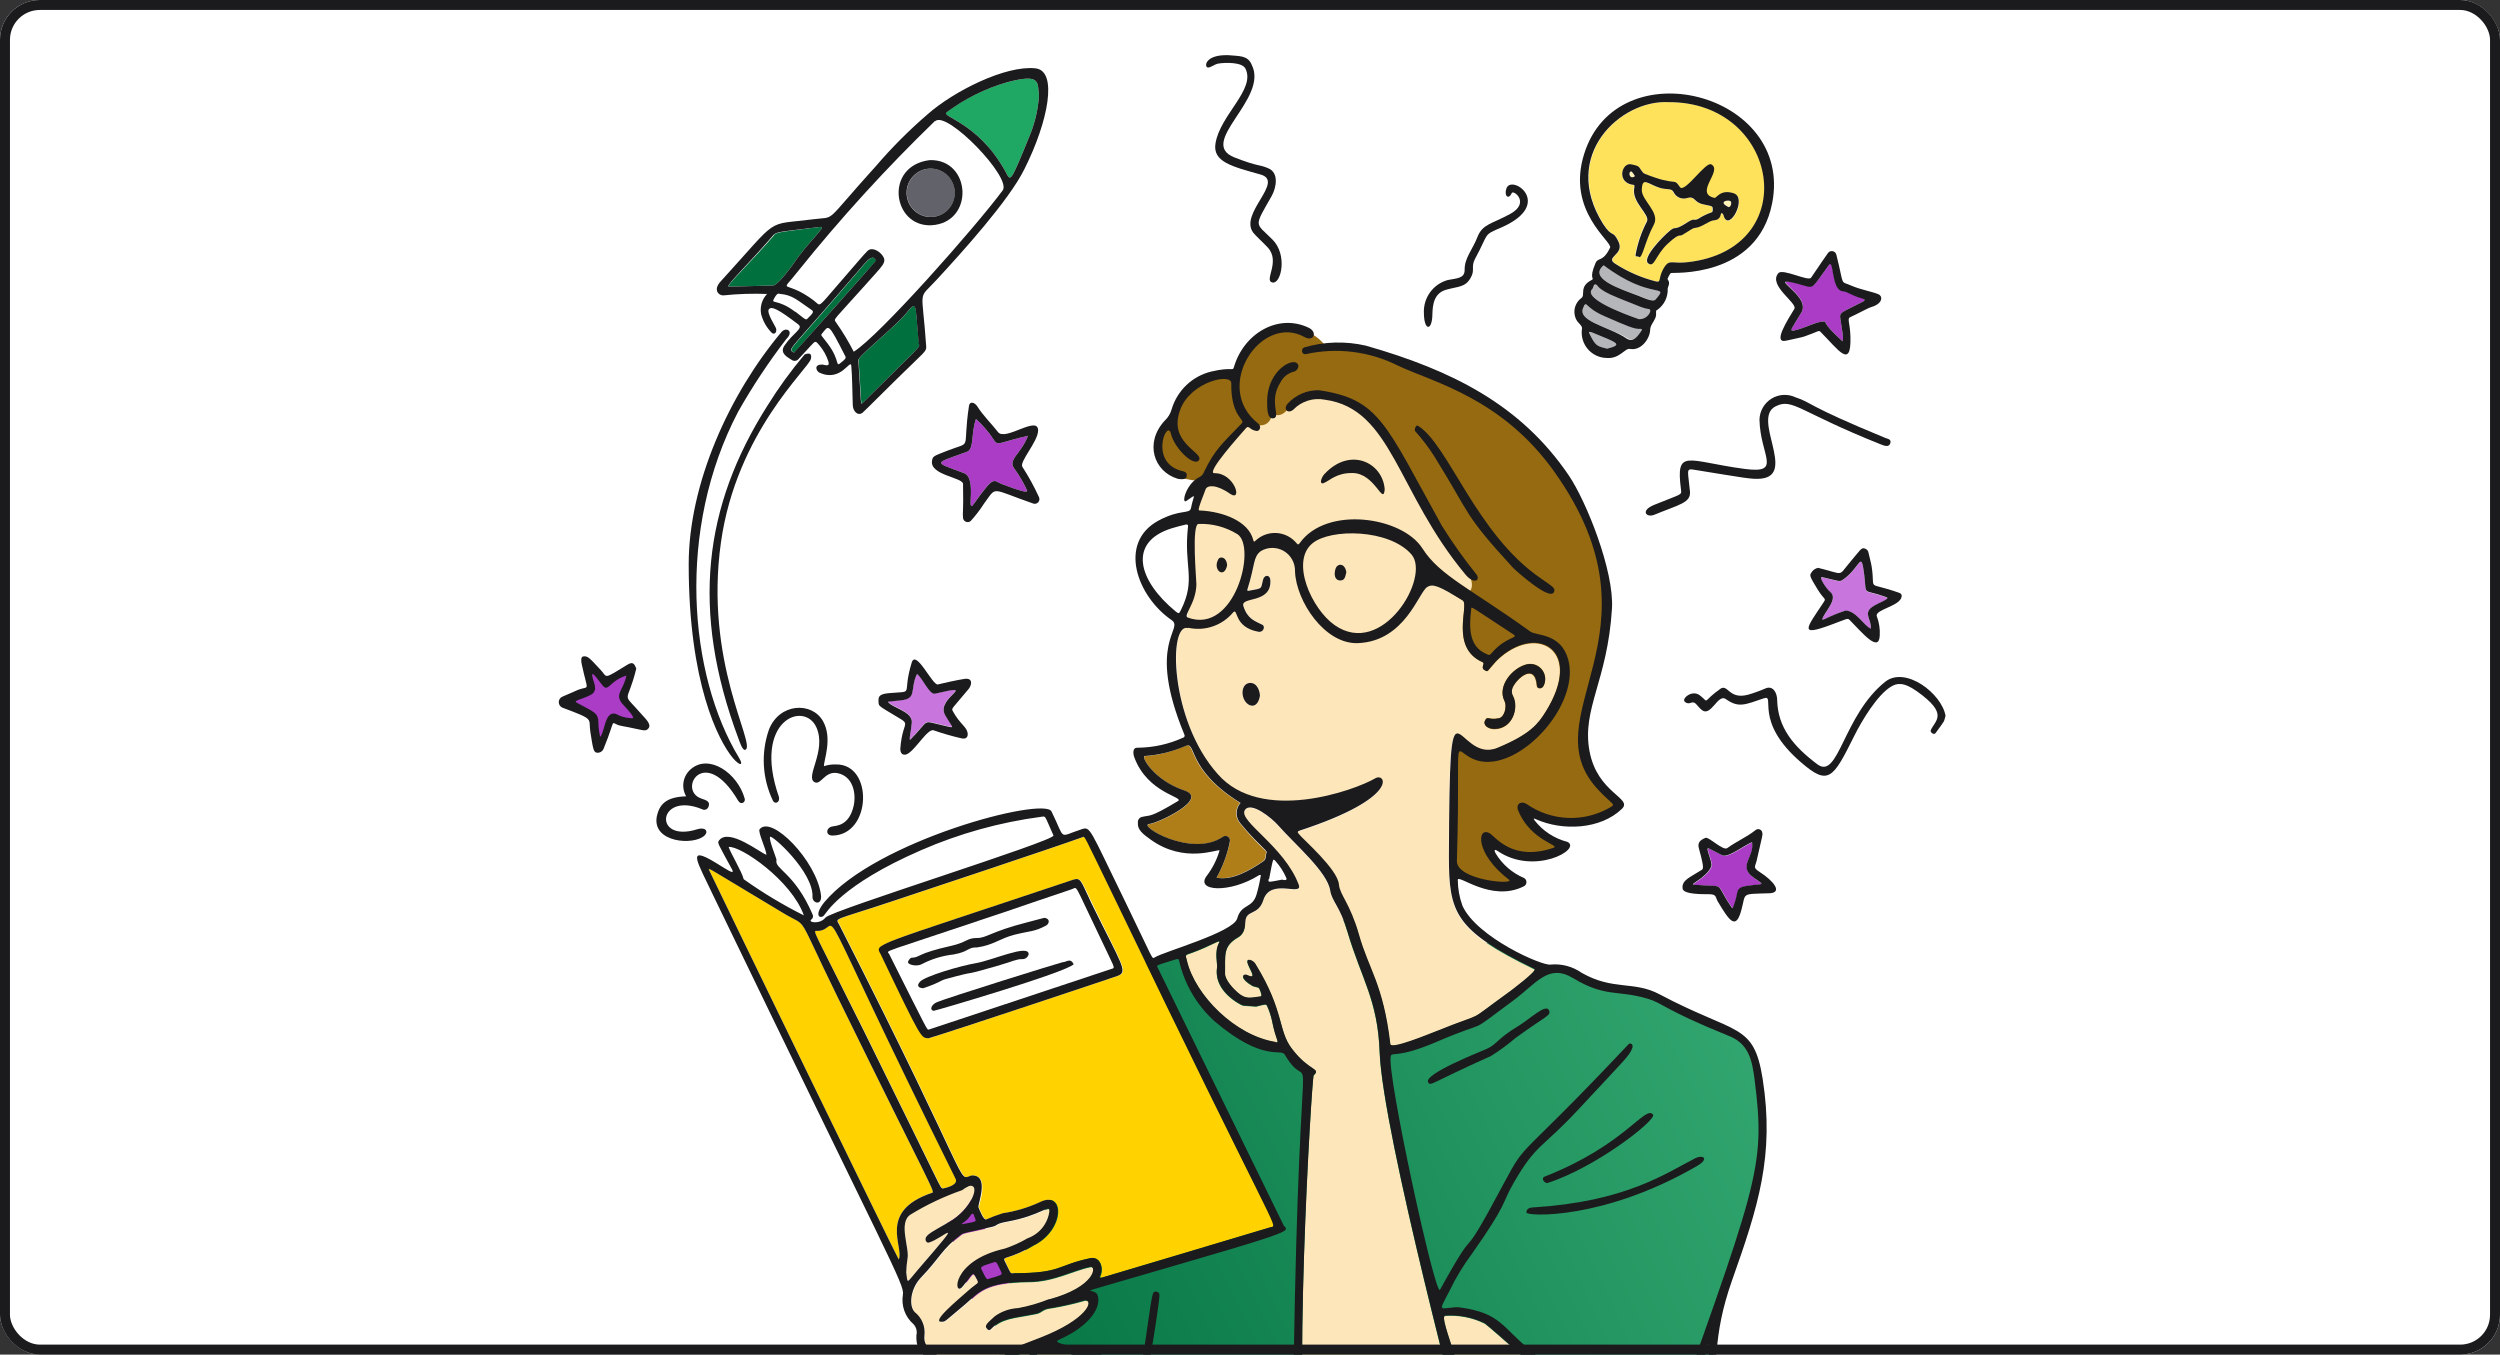 <svg width="502" height="272" viewBox="0 0 502 272" fill="none" xmlns="http://www.w3.org/2000/svg">
  <rect x="0" y="0" width="502" height="272" fill="#333333" stroke="none"/>
  <g clip-path="url(#clip0_3923_14030)">
    <rect width="502" height="272" rx="8" fill="white"/>
    <rect width="280" height="0.001" transform="translate(154.1 202.093) rotate(-46.2)" fill="white"/>
    <path d="M270.727 130.642C282.17 130.642 282.806 124.321 285.772 114.665C282.382 96.055 264.582 97.108 260.344 107.818C256.106 118.528 258.225 130.115 270.727 130.642Z" fill="#FDE6B9"/>
    <path d="M246.93 122.253C259.116 103.188 235.506 92.511 239.314 116.153C237.791 127.591 237.029 132.168 246.93 122.253Z" fill="#FDE6B9"/>
    <path d="M189.498 243.867L195.364 261.436L203.036 257.479L195.075 240.872C195.075 240.872 189.877 243.576 189.498 243.867Z" fill="#AA3CC5"/>
    <path d="M227.476 194.027C237.323 191.232 246.851 187.406 255.904 182.611L300.704 189.689C300.704 189.689 308.899 194.463 309.892 194.608C312.697 194.379 315.504 195.011 317.942 196.423C321.245 198.728 327.852 198.728 329.566 199.018C332.043 199.824 334.407 200.939 336.606 202.34C338.321 203.356 345.938 205.807 347.237 206.678C348.537 207.549 351.533 208.493 352.255 212.123C353.264 216.584 353.869 221.129 354.06 225.699C353.916 229.02 353.067 237.968 351.768 241.435C350.468 244.902 344.873 262.943 344.548 265.03C344.223 267.117 343.555 281.202 342.743 284.106C341.931 287.01 338.014 302.256 337.328 305.033C336.642 307.81 331.444 321.64 330.577 324.09C329.711 326.54 328.411 331.023 328.772 332.893C329.294 334.918 329.44 337.022 329.205 339.1C328.917 341.423 330.794 352.822 330.216 353.62C329.639 354.419 309.531 355.344 302.509 353.185C295.488 351.025 267.474 354.056 256.121 353.475C244.767 352.894 214.768 352.604 210.472 351.66C206.177 350.716 200.852 350.516 203.433 347.631C206.014 344.745 206.303 340.697 206.447 336.741C206.825 333.165 207.545 329.633 208.595 326.195L199.57 264.032L212.819 236.807L227.476 194.027Z" fill="url(#paint0_linear_3923_14030)"/>
    <path d="M352.111 176.24C354.367 177.837 354.078 177.492 352.111 177.747C350.143 178.001 349.114 178.073 348.88 179.362C348.687 180.411 348.391 181.439 347.995 182.429C347.903 182.36 347.818 182.281 347.743 182.193C344.133 176.857 346.93 178.237 340.306 177.692C338.988 177.692 342.616 176.458 343.681 174.062C344.078 173.173 342.219 169.851 343.266 170.432C346.443 172.12 345.414 171.503 345.811 171.739C347.002 172.483 350.54 169.561 351.894 169.162C352.309 172.102 348.97 173.917 352.111 176.24Z" fill="#AA3CC5"/>
    <path d="M378.825 119.975C379.709 120.302 377.02 121.082 375.919 121.917C374.114 123.26 375.81 124.385 375.666 126.273C374.258 125.674 372.67 122.643 370.576 122.643C366.803 123.914 366.569 124.458 365.901 124.458C366.117 123.097 369.294 120.338 367.489 118.868C366.785 118.323 365.034 115.728 365.919 115.928C369.421 116.744 369.403 116.908 370.07 116.436C373.59 114.004 373.68 110.265 374.33 115.383C374.89 119.975 373.753 118.16 378.825 119.975Z" fill="#C875DD"/>
    <path d="M374.438 60.189C374.348 60.316 374.276 60.48 374.15 60.534C369.601 62.893 369.294 62.603 369.565 64.164C370.251 68.466 370.088 67.794 369.98 68.538C365.161 64.146 367.074 64.708 366.37 64.581C365.034 64.382 362.544 65.888 360.143 66.396C359.313 66.396 359.637 66.215 361.713 62.766C364.006 59.009 352.851 54.563 362.525 57.321C364.33 57.848 364.006 57.594 367.291 53.147C368.338 51.713 367.67 58.193 370.106 58.41C370.955 58.41 372.128 59.427 374.059 59.862C374.202 59.952 374.328 60.062 374.438 60.189Z" fill="#AA3CC5"/>
    <path d="M187.729 139.214C196.899 137.145 187.729 140.049 189.769 143.498C191.448 146.474 192.133 146.202 188.866 145.476C185.076 144.623 186.791 144.369 182.856 148.38C182.386 148.87 182.946 146.873 183.09 144.986C183.253 142.735 178.921 142.009 178.289 140.829C178.596 140.829 178.054 140.829 180.834 140.557C184.264 140.267 182.639 138.325 184.137 135.239C185.365 136.31 186.628 139.45 187.729 139.214Z" fill="#C875DD"/>
    <path d="M206.177 98.413C206.628 99.175 204.372 98.413 201.177 97.215C199.372 96.543 199.787 95.182 195.527 101.172C193.885 103.513 196.285 96.017 193.56 95.001C187.387 92.678 187.387 93.186 194.173 90.717C195.654 90.173 194.95 86.924 195.978 84.129C202.422 90.191 196.989 89.683 206.411 87.505C205.021 91.244 202.133 92.315 203.794 94.257C204.716 95.564 205.514 96.956 206.177 98.413Z" fill="#AA3CC5"/>
    <path d="M255.399 204.935C256.247 208.965 257.077 209.437 256.139 209.291C247.962 208.003 239.984 199.872 238.341 193.047C238.035 191.758 237.818 191.886 239.19 191.414C243.215 189.98 245.291 188.437 244.785 189.345C243.774 191.16 244.496 193.501 244.37 194.336C243.901 197.476 246.067 200.126 249.189 201.795C249.605 202.013 249.46 201.977 252.222 202.158C254.027 201.723 254.261 201.541 254.478 202.158C254.882 203.048 255.191 203.979 255.399 204.935Z" fill="#FDE6B9"/>
    <path d="M319.729 66.759C324.674 68.846 326.064 69.173 322.725 70.008C320.631 69.5 320.378 69.463 319.115 66.886C318.988 66.559 319.386 66.614 319.729 66.759Z" fill="#B5B6BA"/>
    <path d="M329.62 65.961C329.927 65.961 329.909 66.179 329.783 66.342C329.043 67.34 328.194 68.81 326.804 67.921C323.194 65.58 316.155 64.509 318.086 61.478C318.88 60.243 318.231 61.659 322.346 63.438C326.804 65.362 328.411 66.106 329.62 65.961Z" fill="#B5B6BA"/>
    <path d="M331.1 62.04C332.201 62.149 330.847 64.128 329.097 64.091C326.191 63.075 317.436 59.844 319.855 57.92C320.144 57.703 319.999 57.085 320.415 57.122C321.137 57.122 320.18 57.884 324.963 59.808C329.746 61.732 330.162 61.895 331.1 62.04Z" fill="#B5B6BA"/>
    <path d="M322.057 53.237C331.623 60.497 335.414 56.758 332.526 60.134C331.984 60.77 329.891 59.699 329.097 59.408C325.234 57.974 318.79 55.905 322.057 53.237Z" fill="#B5B6BA"/>
    <path d="M347.363 40.333C347.923 40.496 347.508 41.821 347.002 41.549C345.089 40.569 346.695 40.115 347.363 40.333Z" fill="#FFF2B7"/>
    <path d="M328.285 35.36C327.292 36.177 326.841 34.598 327.49 34.416C327.707 34.362 328.086 35.051 328.285 35.36Z" fill="#FFF2B7"/>
    <path d="M335.09 20.513C357.454 20.386 362.273 49.971 339.025 52.639C335.992 53.002 335.415 52.13 334.476 53.346C332.779 55.761 333.88 56.849 332.491 56.486C329.653 55.758 326.947 54.581 324.476 53.002C322.184 51.604 326.281 51.187 325.09 48.591C323.899 45.996 323.845 47.974 321.967 44.961C313.285 31.04 325.595 19.987 335.09 20.513ZM346.245 43.636C347.382 46.468 350.92 39.77 348.194 38.881C345.469 37.992 344.747 39.916 344.313 39.807C340.126 38.863 342.725 39.407 340.306 38.155C339.187 37.574 338.303 38.935 337.4 37.647C335.974 35.578 337.003 37.647 330.307 34.961C329.837 34.779 329.585 34.126 329.224 33.69C328.863 33.255 328.303 33.255 327.635 33.073C325.686 32.547 324.567 36.558 327.635 37.084C327.96 37.084 328.195 37.084 328.086 37.647C327.4 40.605 331.39 43.092 330.595 44.526C329.516 46.6 328.754 48.828 328.339 51.132C328.249 51.677 328.736 51.386 328.935 51.55C329.693 52.203 330.054 48.791 332.003 45.106C333.321 42.656 329.494 40.206 329.585 38.1C329.693 35.396 330.74 36.939 333.195 37.719C334.566 38.155 335.613 37.719 335.992 38.627C336.238 39.112 336.647 39.492 337.147 39.699C337.647 39.905 338.205 39.924 338.718 39.752C340.378 39.317 339.945 40.605 341.895 41.023C343.844 41.44 343.826 41.349 343.826 42.075C343.826 42.33 343.826 42.602 343.519 42.674C342.591 42.993 341.705 43.425 340.884 43.963C339.855 44.453 340.306 43.618 338.591 44.743C336.01 46.431 336.444 45.361 335.361 46.214C333.556 47.684 329.603 51.876 330.866 52.875C332.13 53.873 332.274 51.259 334.837 48.9C337.4 46.54 337.003 47.684 337.869 47.085C339.674 45.959 339.927 45.796 340.198 45.778C341.75 45.651 342.942 44.344 344.115 44.235C345.703 44.09 345.288 42.693 345.631 42.801C345.974 42.91 346.118 43.328 346.245 43.636Z" fill="#FFE25C"/>
    <path d="M191.538 37.302C191.822 38.245 191.814 39.252 191.515 40.191C191.217 41.129 190.643 41.954 189.868 42.557C189.093 43.16 188.154 43.512 187.176 43.566C186.197 43.621 185.226 43.376 184.389 42.863C183.553 42.35 182.891 41.593 182.491 40.694C182.091 39.794 181.973 38.794 182.151 37.825C182.329 36.856 182.796 35.965 183.489 35.269C184.182 34.572 185.069 34.104 186.033 33.926C187.202 33.714 188.409 33.94 189.423 34.562C190.438 35.184 191.19 36.159 191.538 37.302Z" fill="#62636A"/>
    <path d="M173.65 52.929C174.444 52.021 175.455 51.114 175.942 52.33C175.942 52.33 159.535 70.77 159.499 70.806C158.163 69.881 157.64 71.768 173.65 52.929Z" fill="#00703F"/>
    <path d="M184.535 68.974C184.86 69.754 184.715 69.464 173.344 80.789C172.766 81.388 173.037 81.37 172.405 72.277C172.405 71.424 179.625 65.743 181.954 62.948C184.282 60.153 183.668 60.624 184.535 68.974Z" fill="#00703F"/>
    <path d="M164.752 45.56C166.142 45.379 162.207 48.591 159.337 52.947C158.687 53.891 156.232 57.194 155.276 57.321C155.276 57.321 146.251 57.593 146.251 57.539C145.998 57.194 150.817 52.566 155.276 47.429C155.835 46.577 155.835 46.722 164.752 45.56Z" fill="#00703F"/>
    <path d="M208.631 19.224C208.454 21.793 207.894 24.319 206.97 26.72C202.62 37.392 202.999 36.431 201.808 34.289C196.285 24.397 188.631 23.399 190.075 22.51C193.736 19.799 197.85 17.77 202.223 16.52C209.064 14.705 208.306 16.52 208.631 19.224Z" fill="#1FA863"/>
    <path d="M318.141 152.119C316.751 147.345 320.18 135.312 321.209 132.644C322.604 127.834 323.01 122.788 322.4 117.815C321.678 112.134 317.707 102.515 315.614 97.85C313.52 93.186 304.423 84.546 301.535 82.296C298.647 80.045 284.802 74.201 279.875 72.023C274.947 69.845 266.084 69.355 266.084 69.355C264.761 67.691 262.917 66.528 260.85 66.056C258.785 65.585 256.621 65.832 254.713 66.759C249.298 69.173 248.395 74.981 247.926 75.108C236.735 74.981 235.165 84.056 235.165 84.056C231.013 88.285 232.168 90.953 233.901 93.73C235.634 96.507 241.248 96.58 241.248 96.58C241.248 96.58 275.38 89.12 285.795 105.455C296.21 121.79 292.112 148.434 292.112 148.434L292.401 174.897C294.055 176.475 296.121 177.547 298.36 177.988C300.596 178.428 302.914 178.218 305.036 177.383C298.556 172.41 299.802 169.579 299.802 169.579C309.621 175.677 313.953 169.579 313.953 169.579C312.285 169.251 310.72 168.517 309.399 167.441C308.078 166.365 307.038 164.981 306.372 163.408C309.265 164.289 312.253 164.819 315.271 164.987C323.339 165.767 325.144 161.357 325.144 161.357C325.144 161.357 319.512 156.892 318.141 152.119Z" fill="#966A11"/>
    <path d="M249.009 165.35C248.504 164.784 248.225 164.05 248.225 163.29C248.225 162.53 248.504 161.796 249.009 161.23C237.909 154.351 240.291 148.67 237.909 149.814C235.354 150.948 232.625 151.635 229.84 151.846C229.118 152.064 231.844 156.747 237.854 158.762C242.944 160.468 232.439 165.35 230.833 165.477C228.216 165.677 239.262 172.338 245.526 168.091C245.673 167.971 245.854 167.9 246.043 167.889C246.232 167.879 246.42 167.928 246.579 168.03C246.739 168.133 246.863 168.283 246.933 168.46C247.003 168.637 247.016 168.832 246.97 169.016C246.461 171.553 245.554 173.992 244.28 176.24C247.403 176.803 250.977 174.734 253.576 172.955C254.262 172.501 254.009 171.703 254.28 171.14C254.388 170.886 252.114 169.198 249.009 165.35Z" fill="#B07E19"/>
    <path d="M220.581 187.711C223.884 194.608 224.028 194.263 223.216 194.554L186.52 206.732C186.087 206.732 186.683 207.767 178.524 191.541C178.109 190.724 175.925 191.831 201.682 183.155C206.159 181.649 210.419 180.142 215.202 178.563C216.429 178.164 215.4 176.93 220.581 187.711ZM215.653 193.61C214.877 192.267 214.263 193.192 213.307 193.229C213.072 193.229 189.697 200.489 188.037 201.287C187.224 201.632 186.484 202.721 187.477 202.975C187.856 203.066 214.263 195.225 215.653 193.61ZM209.985 185.95C210.563 185.66 210.96 184.644 209.733 184.39C209.516 184.39 208.126 184.807 206.123 185.315C198.993 187.13 198 188.473 196.159 188.437C194.029 188.437 194.119 189.308 190.943 190.016C183.723 191.631 184.896 192.321 182.965 192.412C182.73 192.412 182.351 192.974 182.279 193.192C182.116 193.846 184.084 194.227 185.022 193.701C187.029 192.615 189.221 191.92 191.484 191.65C194.462 191.123 194.354 190.161 196.105 190.252C199.444 189.798 200.708 188.437 203.74 187.675C206.773 186.912 207.675 187.13 209.985 185.95ZM205.238 192.575C205.54 192.595 205.84 192.506 206.081 192.323C206.323 192.14 206.492 191.875 206.556 191.577C206.556 189.49 199.336 192.811 195.924 193.392C192.82 193.918 185.762 195.987 184.733 197.113C184.011 197.911 184.409 198.365 185.383 198.42C188.993 197.185 188.506 197.022 189.806 196.604C197.314 194.481 192.152 196.223 200.112 193.918C203.722 192.938 203.957 192.575 205.238 192.575Z" fill="white"/>
    <path d="M191.935 236.698C192.477 237.805 190.491 238.422 189.336 238.64C188.65 238.186 190.166 240.709 173.632 207.222C163.055 186.059 163.055 186.912 164.138 186.912C169.77 186.93 161.052 174.425 191.935 236.698Z" fill="#FFD200"/>
    <path d="M168.145 200.107C188.253 241.126 187.874 239.239 187.007 239.547C176.177 243.286 181.592 250.437 180.473 252.888C179.877 252.034 142.568 175.169 142.315 174.534C142.604 174.425 141.63 173.935 157.441 183.427C162.513 186.477 159.571 182.593 168.145 200.107Z" fill="#FFD200"/>
    <path d="M223.703 179.997C217.548 167.165 217.963 167.927 217.458 168.109C212.043 170.051 183.704 179.507 178.921 181.086C167.135 185.006 167.875 184.244 168.597 185.66C196.213 239.947 192.062 236.879 195.22 236.026C198.921 235.935 196.448 242.125 196.574 242.451C196.7 242.778 197.603 245.047 198.108 244.865C199.199 244.388 200.313 243.97 201.448 243.613C203.999 243.233 206.484 242.495 208.83 241.417C213.884 238.821 213.956 246.971 207.567 250.111C205.838 251.167 203.982 251.996 202.043 252.579C201.718 252.579 201.646 252.833 201.791 253.123C203.09 255.882 202.765 255.664 203.596 255.664C213.343 255.664 212.187 254.085 218.938 252.652C220.924 252.216 221.754 254.666 220.978 256.282C220.797 256.645 221.104 256.608 221.483 256.499C221.483 256.499 253.973 246.825 255.381 246.372C256.789 245.918 256.121 247.551 223.703 179.997ZM224.425 195.987C224.136 196.096 190.563 207.295 186.52 208.493C185.022 208.329 185.311 209.146 176.954 191.668C175.835 189.344 174.355 190.433 215.491 176.676C217.115 176.131 217.043 176.676 219.299 181.322C225.4 193.918 226.736 195.189 224.425 195.987Z" fill="#FFD200"/>
    <path d="M321.751 285.939C323.556 288.643 323.971 284.396 308.972 305.686C307.345 307.898 305.585 310.007 303.701 312.002C301.156 314.961 299.116 318.264 295.091 321.367C285.669 328.628 278.612 326.812 270.399 317.139C269.155 315.013 268.271 312.694 267.782 310.278C266.608 305.504 264.514 304.179 263.052 298.771C259.226 284.632 263.395 216.315 263.774 215.97C265.327 214.537 262.908 215.244 259.424 210.671C256.591 207.041 257.908 203.157 252.204 193.827C252.091 193.575 251.921 193.352 251.708 193.176C251.495 193 251.245 192.875 250.977 192.811C249.876 192.63 250.778 194.063 251.284 195.189C252.042 196.84 250.49 195.788 250.201 195.77C249.461 195.679 248.955 196.532 251.482 198.02C251.789 198.202 252.62 198.22 252.836 198.51C253.047 198.915 253.201 199.349 253.287 199.799C253.287 200.053 253.287 200.125 253.053 200.144C251.067 200.38 250.201 200.797 248.558 199.4C247.62 198.601 245.941 196.786 245.977 195.552C246.067 191.922 245.454 190.107 248.558 188.292C249.768 187.62 249.984 186.477 250.056 185.134C250.183 182.665 252.656 184.008 253.666 180.796C255.11 176.222 261.717 180.251 260.76 177.692C257.836 169.978 248.667 164.987 249.93 162.773C251.121 160.831 255.471 164.443 256.591 165.749C260.092 169.724 266.518 175.133 267.096 178.908C267.457 181.177 269.027 181.957 270.597 187.257C273.431 196.768 276.644 200.815 277.023 211.324C277.619 227.659 294.387 290.349 294.405 290.404C294.875 291.384 295.994 290.966 295.94 289.95C295.29 277.771 288.539 264.34 290.2 264.249C292.938 264.059 295.676 264.598 298.142 265.81C299.802 267.063 310.055 276.228 310.957 277.081C314.892 280.603 319.062 281.8 321.751 285.939Z" fill="#FDE6B9"/>
    <path d="M301.318 131.972C308.935 125.493 317.942 130.756 310.343 142.989C308.827 145.403 307.311 147.49 300.686 150.249C292.076 153.879 291.048 131.718 290.885 172.029C290.885 183.464 292.113 186.894 308.087 194.68C308.719 194.989 303.177 199.145 303.141 199.163C293.521 206.097 299.17 202.793 288.521 207.095C286.716 207.785 279.261 210.888 279.135 209.745C277.691 197.602 274.803 194.826 272.817 187.711C271.012 181.431 268.991 179.834 268.81 177.728C268.557 174.643 261.59 168.653 260.742 167.564C260.435 167.201 260.471 167.056 260.922 166.893C281.265 160.232 278.178 155.168 276.12 156.384C271.933 158.834 253.179 165.586 244.443 155.513C234.858 144.441 234.641 124.785 238.612 126.019C240.254 126.384 241.963 126.289 243.554 125.745C245.145 125.201 246.558 124.229 247.637 122.933C248.684 121.881 247.637 125.892 252.691 126.817C253.738 127.017 254.135 125.728 253.504 125.42C251.969 124.639 250.525 124.276 249.695 121.681C249.045 119.666 255.291 121.282 255.11 116.563C255.11 115.31 253.901 115.274 253.63 116.399C253.143 118.341 253.63 118.051 250.742 118.596C250.489 118.596 250.417 118.596 250.507 118.287C252.096 113.259 251.59 111.826 253.215 110.61C253.919 110.196 254.72 109.98 255.534 109.984C256.35 109.989 257.148 110.213 257.848 110.634C258.547 111.055 259.121 111.658 259.509 112.378C259.897 113.098 260.086 113.911 260.056 114.73C260.29 120.665 266.012 129.358 272.691 129.104C282.149 128.723 284.875 118.922 286.589 117.851C287.726 117.125 288.918 117.579 293.719 120.538C295.127 121.391 291.03 129.994 297.708 132.934C298.412 133.243 296.878 134.186 298.593 134.749C298.791 134.967 299.766 133.279 301.318 131.972ZM309.964 137.671C310.213 137.164 310.318 136.597 310.264 136.034C310.21 135.47 310 134.933 309.657 134.484C309.316 134.034 308.856 133.69 308.329 133.49C307.803 133.29 307.231 133.242 306.679 133.351C303.755 133.987 300.56 137.726 302.112 140.757C302.636 141.791 302.112 143.933 301.029 144.187C298.881 144.659 298.737 143.643 298.213 144.623C297.69 145.603 298.845 146.438 300.018 146.438C303.737 146.438 304.982 142.154 303.791 139.849C303.638 139.598 303.549 139.313 303.529 139.019C303.511 138.725 303.564 138.43 303.683 138.161C304.441 136.346 308.213 132.916 308.574 137.78C308.664 138.288 309.585 138.47 309.964 137.671ZM252.998 139.722C252.998 139.069 252.601 137.163 251.085 137.127C249.28 137.127 249.009 139.831 250.309 141.156C251.085 141.973 252.565 142.154 252.998 139.722Z" fill="#FDE6B9"/>
    <path d="M223.83 274.994C229.1 278.624 228.288 275.157 225.743 292.364C224.51 299.787 222.779 307.118 220.563 314.307C220.057 315.795 220.815 310.042 220.563 303.943C220.31 295.667 211.826 281.837 210.924 282.163C209.119 282.762 212.729 284.886 217.133 297.155C220.148 305.758 218.559 317.592 216.447 320.75C213.704 324.816 211.321 326.54 204.408 325.487C201.307 325.017 198.414 323.634 196.094 321.511C193.775 319.389 192.133 316.623 191.376 313.563C190.401 309.534 188.813 304.887 189.571 300.005C193.181 273.869 191.015 285.975 195.527 292.218H196.34C196.087 290.24 195.906 290.403 193.488 282.417C192.73 279.876 192.712 279.513 191.917 279.005C188.506 276.864 189.138 276.519 188.47 272.889C188.055 270.693 185.365 271.273 185.708 268.188C185.802 267.319 185.674 266.438 185.336 265.631C184.998 264.825 184.461 264.119 183.777 263.578C182.531 262.398 182.82 258.913 184.986 256.644C188.849 252.615 189.282 250.818 193.036 248.023C193.632 247.569 193.776 247.733 199.336 246.426C200.545 246.136 199.805 245.845 202.35 245.392C209.155 244.157 210.87 241.761 210.798 243.286C210.642 244.513 210.149 245.673 209.374 246.635C208.6 247.597 207.574 248.323 206.411 248.731C204.948 249.588 203.399 250.288 201.791 250.818C190.961 253.287 191.538 260.583 193.307 258.496C195.618 255.773 195.275 255.211 196.141 256.808C196.791 258.006 196.466 257.461 194.336 259.385C192.531 261.019 186.502 265.919 189.426 265.484C189.842 265.484 190.076 265.211 193.903 261.981C196.628 259.657 197.729 257.57 206.538 257.479C211.61 257.479 215.563 255.138 219.01 254.467C220.328 254.194 219.985 258.441 210.743 260.946C208.727 261.759 206.635 262.367 204.498 262.761C202.808 262.846 201.179 263.42 199.805 264.413C198.542 265.611 197.603 266.228 198.253 266.899C198.488 267.153 198.704 267.353 199.047 266.99C201.231 264.703 203.487 264.812 208.072 263.886C209.444 263.614 209.155 262.924 211.339 262.707C213.573 262.32 215.785 261.812 217.963 261.182C219.768 261.182 218.379 265.03 208.938 268.696C204.372 270.511 202.224 271.001 200.617 273.415C200.184 274.068 199.823 275.049 200.617 275.412C201.935 276.011 201.141 273.234 205.852 271.509C206.664 271.219 206.863 271.146 207.152 274.776C207.765 282.653 204.877 286.102 204.643 289.296C204.643 289.732 205.148 290.295 205.69 289.623C206.509 287.846 207.238 286.029 207.874 284.178C211.917 272.018 202.459 268.061 215.094 271.963C220.815 273.742 221.61 273.47 223.83 274.994Z" fill="#FDE6B9"/>
    <path d="M194.606 238.132C197.061 237.569 195.021 242.905 190.527 245.392C186.917 247.443 186.556 247.642 186.05 248.259C185.545 248.876 186.05 249.657 186.52 249.493C189.48 248.622 194.389 243.304 184.317 254.938C181.935 257.697 182.296 257.897 181.971 255.465C181.992 254.541 182.077 253.619 182.224 252.706C182.675 250.546 180.31 245.446 182.837 243.831C186.107 241.831 189.581 240.188 193.198 238.93C193.633 238.607 194.106 238.338 194.606 238.132Z" fill="#FDE6B9"/>
    <path d="M239.442 103.64C239.442 103.386 240.886 96.38 242.655 93.821C244.424 91.262 250.489 84.746 250.489 84.746C250.489 84.746 255.001 87.106 255.417 82.931C255.417 82.931 257.113 84.546 259.027 81.552C260.94 78.557 265.94 78.865 267.745 79.664C269.55 80.463 274.514 81.37 277.257 85.998C280.001 90.627 289.405 106.762 291.083 109.085C292.762 111.408 298.087 118.16 294.134 119.304L286.914 115.165C286.914 115.165 284.405 107.778 278.105 106.726C271.806 105.673 264.315 105.038 261.247 110.356C261.247 110.356 255.2 106.726 250.994 110.592C250.994 110.592 250.038 104.911 244.785 104.021C239.533 103.132 239.442 103.64 239.442 103.64Z" fill="#FDE6B9"/>
    <path d="M118.562 138.452L117.713 133.315L121.775 136.764L127.009 134.296L125.24 140.158L128.958 145.603L122.749 144.532L120.294 150.05L118.724 143.425L113.327 140.848L118.562 138.452Z" fill="#AA3CC5"/>
    <path d="M378.536 136.909C370.106 143.661 369.204 156.602 364.962 153.498C360.107 149.868 357.002 146.075 356.858 140.63C356.858 139.123 356.045 137.653 354.601 138.198C353.428 138.712 352.222 139.149 350.991 139.505C346.858 140.594 347.02 136.818 345.107 138.579C344.336 139.115 343.616 139.722 342.959 140.394C342.364 140.938 342.652 140.63 341.281 139.595C339.909 138.561 337.923 139.976 338.194 140.775C338.326 140.969 338.519 141.113 338.741 141.182C338.965 141.251 339.205 141.242 339.421 141.156C340.486 140.684 340.649 141.701 341.732 142.572C343.537 144.042 344.963 139.25 346.515 140.358C349.096 142.173 350.269 141.556 354.204 140.212C356.641 139.396 351.966 144.823 361.731 153.153C367.146 157.818 368.067 156.348 372.308 147.817C373.861 144.695 376.911 139.613 379.673 137.907C380.81 137.2 382.146 136.837 384.925 138.815C391.441 143.461 388.535 144.641 387.687 146.656C387.543 147.019 388.319 147.672 388.662 147.2C390.81 144.242 390.214 145.167 390.665 143.734C389.889 139.232 382.579 133.678 378.536 136.909Z" fill="#1B1B1D"/>
    <path d="M375.828 113.768C375.684 112.86 375.395 111.953 375.214 111.063C375.193 110.848 375.108 110.645 374.969 110.479C374.83 110.314 374.646 110.195 374.438 110.138C373.734 109.92 373.644 110.319 371.225 113.205C369.077 115.764 370.359 115.328 365.088 114.022C364.798 114.074 364.522 114.19 364.282 114.363C364.042 114.535 363.841 114.76 363.699 115.02C363.338 115.546 363.374 115.746 364.98 118.359C366.352 120.592 366.785 120.047 366.135 121.009C362.724 126.146 361.19 127.834 367.471 125.529C371.081 124.222 370.937 124.022 371.46 124.549C373.897 126.999 377.254 131.137 377.453 127.67C377.538 126.31 377.328 124.948 376.839 123.677C376.586 122.371 381.55 121.699 381.839 119.83C381.864 119.748 381.871 119.663 381.86 119.579C381.851 119.495 381.824 119.414 381.781 119.341C381.74 119.268 381.684 119.204 381.615 119.154C381.546 119.104 381.469 119.068 381.388 119.049C374.511 116.599 376.64 118.995 375.828 113.768ZM375.918 121.881C374.113 123.224 375.81 124.349 375.666 126.237C374.258 125.638 372.669 122.607 370.576 122.607C366.803 123.877 366.569 124.422 365.901 124.422C366.117 123.06 369.294 120.302 367.489 118.831C366.785 118.287 365.034 115.691 365.919 115.891C369.42 116.708 369.402 116.871 370.07 116.399C373.59 113.967 373.68 110.228 374.33 115.347C374.89 119.957 373.752 118.069 378.824 119.92C379.655 120.265 377.056 121.046 375.918 121.881Z" fill="#1B1B1D"/>
    <path d="M353.302 84.256C353.446 91.516 357.977 95.146 350.396 94.166C338.772 92.641 336.443 89.828 337.544 98.322C337.689 99.466 337.743 99.103 332.129 101.389C329.313 102.551 330.595 103.985 332.129 103.386C337.255 101.28 339.512 100.972 339.349 98.721C338.988 94.746 338.483 94.039 339.981 94.293C350.107 95.926 351.822 96.307 353.645 96.108C360.756 95.345 351.695 83.965 356.551 81.588C359.962 79.882 361.099 82.604 377.471 89.156C378.373 89.519 379.276 89.882 379.565 89.029C379.853 88.176 379.023 88.122 378.572 87.94C362.327 81.243 363.987 80.916 360.522 79.773C359.76 79.414 358.919 79.252 358.08 79.3C357.238 79.349 356.424 79.608 355.708 80.053C354.991 80.498 354.396 81.115 353.975 81.848C353.556 82.582 353.323 83.409 353.302 84.256Z" fill="#1B1B1D"/>
    <path d="M360.306 62.022C358.952 64.255 355.811 69.119 358.717 68.393C359.8 68.139 361.876 67.74 362.327 67.558C365.089 66.614 365.179 66.233 365.558 66.632C369.168 70.262 371.749 74.237 371.569 67.594C371.46 64.472 370.775 63.964 371.659 63.62C372.832 63.111 375.161 61.804 375.811 61.641C378.031 60.97 378.139 59.518 377.182 59.082C376.226 58.646 373.572 58.138 371.93 57.43C369.313 56.251 370.432 57.866 368.753 51.187C368.713 50.988 368.612 50.807 368.464 50.669C368.316 50.532 368.128 50.445 367.928 50.42C367.73 50.396 367.526 50.436 367.35 50.535C367.174 50.633 367.033 50.785 366.948 50.969C366.731 51.259 365.973 52.348 363.663 55.761C363.121 56.577 357.941 53.837 357.093 54.853C354.963 57.34 361.01 60.861 360.306 62.022ZM362.472 57.412C364.277 57.938 363.952 57.684 367.237 53.238C368.284 51.804 367.616 58.283 370.053 58.501C370.883 58.501 372.074 59.518 374.006 59.953C374.161 60.01 374.307 60.089 374.439 60.189C374.348 60.316 374.276 60.48 374.15 60.534C369.601 62.894 369.294 62.603 369.565 64.164C370.251 68.466 370.089 67.794 369.98 68.538C365.161 64.146 367.074 64.709 366.37 64.581C365.035 64.382 362.544 65.888 360.143 66.396C359.313 66.396 359.638 66.215 361.713 62.766C363.952 59.046 352.797 54.635 362.472 57.412Z" fill="#1B1B1D"/>
    <path d="M317.635 66.178C317.554 66.887 317.622 67.605 317.834 68.286C318.045 68.967 318.395 69.596 318.862 70.132C319.33 70.669 319.904 71.101 320.548 71.402C321.191 71.703 321.889 71.865 322.599 71.878C325.234 72.114 326.299 69.845 327.292 70.063C329.512 70.498 331.281 68.03 331.353 66.269C331.353 65.344 332.039 64.727 332.4 63.837C332.761 62.948 332.292 62.385 332.761 62.24C333.452 61.762 334.008 61.114 334.378 60.358C334.748 59.601 334.918 58.762 334.873 57.92C334.873 57.684 335.487 56.849 334.873 56.105C334.746 55.942 335.36 54.962 335.505 54.817C335.649 54.671 352.833 56.051 355.847 40.823C360.251 18.571 324.711 9.569 318.086 30.949C314.476 42.456 323.862 48.555 323.303 49.735C321.841 52.766 320.902 51.55 320.361 52.875C318.917 56.232 320.361 55.815 319.584 56.232C316.985 57.575 318.429 59.227 317.527 59.862C316.823 60.383 316.345 61.156 316.193 62.022C316.041 62.887 316.229 63.778 316.715 64.509C317.418 65.344 317.779 65.525 317.635 66.178ZM322.725 70.008C320.631 69.5 320.379 69.464 319.115 66.886C318.953 66.56 319.35 66.614 319.693 66.759C324.675 68.828 326.064 69.155 322.725 70.008ZM321.895 44.961C313.213 31.113 325.505 19.987 335.017 20.513C357.381 20.386 362.201 49.971 338.952 52.639C335.92 53.002 335.342 52.13 334.404 53.346C332.707 55.76 333.808 56.849 332.418 56.486C329.581 55.758 326.875 54.581 324.404 53.002C322.111 51.604 326.209 51.187 325.018 48.591C323.826 45.996 323.844 47.974 321.895 44.961ZM321.985 53.238C331.552 60.498 335.342 56.759 332.454 60.135C331.913 60.77 329.819 59.699 329.025 59.409C325.234 57.975 318.79 55.906 322.057 53.238H321.985ZM319.783 57.92C320.072 57.703 319.927 57.085 320.343 57.122C321.065 57.122 320.108 57.884 324.891 59.808C329.674 61.732 330.09 61.95 331.028 62.04C331.967 62.131 330.92 64.128 329.115 64.091C326.191 63.075 317.455 59.844 319.855 57.92H319.783ZM317.978 61.55C318.772 60.316 318.122 61.732 322.238 63.511C326.696 65.453 328.303 66.178 329.458 66.033C329.765 66.033 329.747 66.251 329.62 66.415C328.88 67.413 328.032 68.883 326.642 67.993C323.122 65.525 316.155 64.509 318.086 61.478L317.978 61.55Z" fill="#1B1B1D"/>
    <path d="M353.32 175.078C351.913 174.171 352.454 174.062 352.761 172.719C354.006 167.274 353.952 167.655 353.88 167.274C353.871 167.12 353.82 166.972 353.734 166.846C353.645 166.719 353.526 166.619 353.385 166.558C353.245 166.496 353.091 166.474 352.94 166.494C352.788 166.515 352.645 166.578 352.526 166.675C350.721 168.109 348.664 168.962 346.822 170.305C345.974 170.886 343.122 167.982 342.472 168.236C341.516 168.635 340.812 169.107 341.119 170.287C342.4 174.951 342.003 174.461 341.335 174.897C339.368 176.167 337.725 176.712 337.852 178.327C337.852 179.634 341.786 179.543 343.267 179.561C344.747 179.579 344.44 180.215 344.945 181.05C347.201 184.788 348.555 186.948 349.674 182.701C350.649 179.18 349.44 179.561 355.432 179.362C357.995 179.162 356.064 176.839 353.32 175.078ZM352.039 177.71C349.927 177.982 349.043 178.037 348.808 179.325C348.615 180.375 348.319 181.402 347.923 182.393C347.831 182.324 347.747 182.245 347.671 182.157C344.061 176.821 346.859 178.2 340.234 177.656C338.917 177.656 342.545 176.421 343.61 174.026C344.007 173.136 342.147 169.815 343.194 170.396C346.371 172.083 345.342 171.466 345.739 171.702C346.931 172.446 350.469 169.524 351.822 169.125C352.31 172.12 348.88 173.935 352.111 176.222C354.385 177.801 354.079 177.456 352.039 177.71Z" fill="#1B1B1D"/>
    <path d="M333.194 199.635C328.068 196.913 323.935 198.945 317.617 195.352C315.803 194.074 313.597 193.482 311.39 193.682C309.856 194.081 296.535 188.237 293.665 181.884C293.058 180.228 292.741 178.478 292.726 176.712C292.6 175.332 299.351 181.249 305.885 178.019C306.054 177.959 306.202 177.852 306.313 177.71C306.424 177.568 306.491 177.397 306.509 177.218C306.525 177.038 306.491 176.858 306.41 176.697C306.329 176.537 306.202 176.403 306.047 176.312C303.681 175.314 301.686 173.593 300.343 171.394C300.127 171.031 299.874 170.305 300.704 170.867C308.051 175.895 317.689 170.523 314.747 169.052C312.132 168.386 309.809 166.867 308.141 164.733C307.78 164.279 308.141 164.352 308.358 164.479C313.773 166.911 321.39 166.566 325.686 162.41C327.924 160.232 320.74 159.306 319.17 150.812C317.599 142.317 322.78 136.745 323.682 122.244C324.151 114.693 318.556 100.7 315.018 95.472C305.397 81.279 291.553 74.346 274.279 69.409C270.189 68.462 265.927 68.581 261.897 69.754C261.175 70.044 261.337 71.242 262.204 71.115C268.438 69.731 274.956 70.538 280.669 73.402C287.708 76.742 301.625 79.9 312.184 94.837C335.36 127.507 306.769 143.842 321.083 158.761C324.097 161.901 324.53 161.393 323.104 162.246C320.549 163.684 317.641 164.372 314.715 164.231C311.789 164.089 308.96 163.125 306.553 161.448C305.433 160.722 304.278 161.448 304.874 162.809C307.383 168.907 313.484 169.706 311.913 170.25C303.61 173.064 300.253 167.945 299.08 167.292C296.589 165.949 296.138 171.394 302.997 176.639C304.423 177.728 292.437 176.802 292.546 172.864C293.539 139.686 290.362 154.242 299.946 152.899C307.906 151.755 317.094 140.412 314.892 132.408C313.412 127.09 308.52 127.707 307.293 126.817C295.398 118.232 289.08 115.583 285.633 110.138C281.553 103.712 266.337 101.498 260.976 109.067C260.778 109.357 260.615 109.43 260.345 109.067C259.848 108.469 259.236 107.979 258.545 107.628C257.854 107.278 257.099 107.073 256.325 107.027C255.552 106.981 254.778 107.095 254.051 107.361C253.323 107.628 252.659 108.042 252.096 108.577C251.861 108.831 251.753 108.831 251.663 108.468C250.724 104.584 245.471 102.75 241.157 102.515C240.49 102.515 240.363 102.75 242.096 98.231C242.421 97.396 244.298 97.215 247.078 99.211C249.587 100.772 247.836 94.928 243.847 95.019C242.042 95.019 249.117 87.232 250.219 85.944C250.796 85.29 250.959 86.415 252.385 86.543C252.98 86.543 253.359 85.599 252.637 85.036C243.378 77.776 253.197 62.857 261.933 67.666C263.738 68.701 264.622 66.777 262.872 65.852C256.698 62.821 249.713 66.959 247.764 73.747C247.511 74.582 247.457 73.62 243.251 74.6C241.368 75.047 239.635 75.988 238.231 77.327C236.826 78.666 235.799 80.355 235.255 82.223C235.011 83.08 234.536 83.852 233.883 84.455C229.732 88.957 231.717 94.692 236.446 96.126C236.789 96.235 238.143 96.398 238.251 95.763C238.54 94.71 237.692 94.692 237.024 94.492C230.706 92.587 234.407 84.038 235.111 87.069C235.815 90.1 239.894 93.911 240.778 92.35C241.663 90.79 234.353 88.902 237.06 82.096C239.19 76.651 247.258 74.836 247.24 76.959C247.132 83.675 250.092 84.219 249.37 84.982C245.76 88.775 243.955 90.118 241.735 94.837C241.575 95.244 241.273 95.579 240.887 95.781C238.161 97.051 237.15 101.226 238.197 100.609C240.435 99.102 239.713 99.193 239.154 102.006C238.883 103.331 237.078 102.115 232.53 104.584C224.425 109.085 228.36 119.775 235.255 124.512C237.872 126.327 230.093 128.85 237.818 147.49C237.854 147.55 237.876 147.618 237.88 147.688C237.884 147.758 237.872 147.829 237.843 147.893C237.815 147.957 237.772 148.013 237.717 148.057C237.662 148.101 237.598 148.13 237.529 148.144C234.69 149.429 231.617 150.108 228.504 150.14C227.421 150.031 227.457 151.229 227.782 152.1C230.472 159.36 237.926 160.032 236.519 160.867C230.833 164.279 230.959 163.644 229.443 164.007C229.163 164.034 228.906 164.172 228.727 164.39C228.548 164.607 228.461 164.887 228.486 165.168C228.36 166.638 229.497 167.473 231.086 168.617C237.872 173.481 244.551 170.432 244.894 170.759C244.359 172.588 243.497 174.304 242.349 175.822C239.858 178.999 246.951 179.452 252.854 175.713C252.96 175.687 253.072 175.687 253.179 175.713C252.977 177.032 252.686 178.336 252.312 179.616C251.446 182.502 249.262 181.431 248.432 184.425C247.692 187.202 233.685 191.087 231.862 192.248C231.266 192.611 231.699 192.883 226.248 181.685C218.523 165.876 219.028 165.894 217.043 166.566C212.422 168.054 214.028 168.835 211.14 162.936C209.66 159.905 175.889 168.762 165.528 181.158C163.344 183.881 164.662 184.553 165.402 183.881C165.817 183.518 168.705 177.783 184.95 170.722C192.656 167.364 200.791 165.104 209.119 164.007C210.057 163.898 209.678 163.626 211.537 167.764C212.007 168.816 166.882 182.81 165.763 184.244C164.643 185.678 162.153 185.224 162.911 184.643C163.078 184.529 163.196 184.355 163.24 184.155C163.283 183.955 163.249 183.747 163.145 183.572C159.535 175.169 155.42 174.497 155.925 172.682C155.925 172.338 154.337 168.581 154.626 168.036C154.915 167.492 163.434 175.115 163.145 180.142C163.145 181.413 165.167 181.957 164.842 179.634C163.921 172.828 154.915 163.571 152.532 166.511C152.117 167.001 153.868 170.577 153.904 171.648C152.749 171.303 146.413 166.203 144.409 168.726C143.958 169.27 144.175 169.343 146.991 174.57C147.695 175.895 145.673 174.407 143.669 173.209C137.659 169.579 140.059 173.082 143.254 179.888C178.831 253.559 181.665 257.933 181.304 259.966C181.12 261.051 181.218 262.166 181.588 263.202C181.958 264.238 182.588 265.162 183.415 265.883C183.695 266.173 183.897 266.531 184.001 266.921C184.106 267.311 184.109 267.723 184.011 268.115C183.813 272.598 187.007 271.872 186.971 274.377C186.99 276.079 187.633 277.713 188.776 278.969C191.52 280.983 190.347 277.045 187.91 299.551C187.224 305.849 189.173 310.985 190.238 314.888C192.495 323.019 201.068 327.484 207.025 327.593C207.639 327.593 207.891 327.375 207.025 330.079C204.263 338.773 207.765 340.57 203.613 345.906C202.879 346.979 202.454 348.235 202.386 349.536C202.409 349.71 202.491 349.87 202.618 349.99C202.744 350.11 202.908 350.182 203.082 350.195C203.256 350.208 203.428 350.16 203.571 350.061C203.714 349.959 203.818 349.814 203.866 349.645C204.733 346.396 207.476 344.98 207.584 340.443C207.584 339.644 207.693 334.635 207.873 333.873C209.48 326.885 209.137 327.611 210.057 327.466C215.924 326.522 217.169 323.219 220.472 318.717C222.783 315.559 227.692 294.505 229.226 279.677C229.226 279.096 229.226 278.497 229.75 278.098C230.273 277.698 232.872 261.49 232.818 259.948C232.818 259.349 231.771 259.113 231.555 259.657C230.959 261.091 230.057 269.985 228.92 275.883C228.793 276.609 228.504 276.156 225.797 274.232C222.187 271.654 221.663 272.271 217.169 270.983C209.949 268.859 211.754 269.93 215.779 267.353C221.194 263.832 220.833 260.547 220.219 259.766C219.606 258.986 217.656 259.439 220.219 258.695C244.1 251.744 253.251 249.13 256.518 247.805C258.774 246.934 258.323 246.68 257.781 246.099C257.781 246.099 254.352 239.093 232.511 194.39C232.187 193.7 231.988 193.954 236.32 192.575C236.609 192.575 236.699 192.575 236.753 192.883C237.83 197.63 240.354 201.92 243.973 205.153C253.666 213.338 257.222 210.489 257.962 211.741C264.117 222.286 260.976 197.566 259.767 273.705C259.767 302.655 262.312 300.93 265.742 309.406C266.012 310.042 267.547 316.666 268.611 317.846C279.171 330.424 287.618 330.206 296.896 322.601C304.675 316.231 317.726 295.631 318.736 296.411C319.747 297.191 321.408 297.264 322.996 298.353C325.144 299.823 328.501 301.257 330.974 300.531C333.014 299.932 332.472 301.348 343.068 270.039C343.627 268.369 342.58 283.652 339.043 297.573C334.169 316.703 326.408 327.629 328.213 334.925C328.935 337.757 327.689 338.773 328.213 343.419C330.018 356.85 329.133 355.997 330.577 356.124C332.021 356.251 330.415 345.688 330.288 345.071C329.187 339.426 330.613 337.811 329.873 334.689C327.96 326.721 338.483 313.908 343.158 285.92C345.216 273.669 343.645 268.896 347.815 257.044C353.013 242.378 356.371 232.051 353.934 216.587C352.129 205.28 348.645 207.839 333.194 199.635ZM164.138 186.93C169.77 186.93 161.015 174.407 191.881 236.716C192.422 237.823 190.437 238.44 189.282 238.658C188.596 238.204 190.112 240.727 173.578 207.24C163.055 186.059 163.055 186.912 164.138 186.912V186.93ZM146.305 170.069C148.705 169.778 158.94 176.802 161.413 183.808C157.207 181.705 153.17 179.278 149.337 176.548C148.994 175.078 146.612 171.122 146.305 170.051V170.069ZM180.473 252.905C179.878 252.034 142.568 175.187 142.316 174.552C142.604 174.443 141.63 173.953 157.442 183.445C162.514 186.495 159.571 182.629 168.145 200.125C188.253 241.144 187.874 239.257 187.007 239.565C176.195 243.286 181.574 250.419 180.473 252.887V252.905ZM181.971 255.519C181.993 254.595 182.077 253.673 182.224 252.76C182.675 250.6 180.311 245.5 182.838 243.885C186.108 241.885 189.581 240.242 193.199 238.984C193.632 238.649 194.105 238.367 194.606 238.149C197.061 237.605 195.022 242.923 190.527 245.409C186.917 247.46 186.556 247.66 186.051 248.277C185.545 248.894 186.051 249.675 186.52 249.511C189.48 248.64 194.39 243.322 184.318 254.956C181.935 257.733 182.296 257.915 181.971 255.501V255.519ZM195.798 244.629C196.105 245.391 195.996 245.264 193.181 245.827C193.181 245.827 193.181 245.827 193.181 245.682C194.751 244.72 194.986 243.631 195.292 243.703C195.599 243.776 195.545 244.066 195.798 244.683V244.629ZM210.671 260.855C208.654 261.668 206.562 262.276 204.426 262.67C202.736 262.755 201.106 263.329 199.733 264.322C198.469 265.52 197.531 266.137 198.18 266.808C198.415 267.062 198.632 267.262 198.975 266.899C201.159 264.612 203.415 264.721 208 263.795C209.371 263.523 209.083 262.833 211.267 262.616C213.501 262.229 215.712 261.721 217.891 261.091C219.696 261.091 218.306 264.939 208.866 268.605C204.281 270.42 202.151 270.91 200.545 273.324C200.112 273.978 199.751 274.958 200.545 275.321C201.863 275.92 201.068 273.143 205.779 271.418C206.592 271.128 206.79 271.055 207.079 274.685C207.693 282.563 204.805 286.011 204.57 289.205C204.57 289.641 205.075 290.204 205.617 289.532C206.158 288.861 207.621 284.559 207.801 284.087C211.844 271.927 202.386 267.97 215.021 271.872C220.815 273.687 221.537 273.379 223.757 274.903C229.028 278.533 228.216 275.067 225.671 292.273C224.438 299.696 222.707 307.027 220.49 314.216C219.985 315.704 220.743 309.951 220.49 303.852C220.237 295.576 211.754 281.746 210.851 282.072C209.046 282.671 212.656 284.795 217.061 297.064C220.075 305.667 218.487 317.501 216.375 320.659C213.631 324.725 211.249 326.449 204.335 325.396C201.234 324.926 198.341 323.543 196.022 321.42C193.702 319.298 192.06 316.532 191.303 313.472C190.329 309.443 188.74 304.796 189.498 299.914C193.108 273.778 190.942 285.884 195.455 292.128H196.267C196.014 290.149 195.834 290.313 193.415 282.327C192.657 279.786 192.639 279.423 191.845 278.914C188.433 276.773 189.065 276.428 188.397 272.798C187.982 270.602 185.293 271.182 185.636 268.097C185.729 267.228 185.601 266.347 185.263 265.54C184.926 264.734 184.389 264.028 183.704 263.487C182.459 262.307 182.748 258.822 184.914 256.554C188.776 252.524 189.21 250.727 192.964 247.932C193.56 247.479 193.704 247.642 199.263 246.335C200.473 246.045 199.733 245.754 202.278 245.301C209.083 244.066 210.797 241.671 210.725 243.195C210.569 244.422 210.076 245.582 209.302 246.544C208.527 247.506 207.501 248.232 206.339 248.64C204.876 249.497 203.327 250.197 201.718 250.727C190.888 253.196 191.466 260.492 193.235 258.405C195.545 255.682 195.202 255.12 196.069 256.717C196.718 257.915 196.393 257.37 194.264 259.294C192.459 260.928 186.43 265.828 189.354 265.393C189.769 265.393 190.004 265.12 193.83 261.89C196.556 259.566 197.657 257.479 206.465 257.388C211.537 257.388 215.49 255.047 218.938 254.376C220.256 254.158 219.913 258.405 210.671 260.91V260.855ZM198.216 256.826C197.982 256.608 198.09 256.953 197.061 254.847C196.827 254.339 197.224 254.194 199.751 253.414C200.076 253.305 200.364 253.904 201.104 255.555C201.267 255.991 200.96 256.1 198.216 256.88V256.826ZM255.291 246.371C253.847 246.825 221.447 256.481 221.393 256.499C221.014 256.608 220.707 256.644 220.887 256.281C221.663 254.612 220.887 252.161 218.848 252.651C212.097 254.085 213.252 255.646 203.505 255.664C202.765 255.664 203.09 255.882 201.7 253.123C201.556 252.833 201.7 252.651 201.953 252.579C203.891 251.996 205.747 251.167 207.476 250.11C213.866 246.97 213.794 238.821 208.74 241.416C206.394 242.495 203.908 243.233 201.357 243.613C200.223 243.97 199.108 244.388 198.018 244.865C197.513 245.046 196.718 243.05 196.484 242.451C196.249 241.852 198.83 235.935 195.13 236.026C191.971 236.879 196.123 239.946 168.506 185.66C167.784 184.244 167.044 185.006 178.831 181.086C183.614 179.507 212.025 170.051 217.368 168.109C217.873 167.927 217.368 167.165 223.613 179.997C256.121 247.551 256.626 246.008 255.291 246.426V246.371ZM295.416 122.352C295.416 121.626 295.055 121.626 303.899 127.398C305.054 128.142 302.365 127.834 299.621 131.028C299.098 131.645 299.08 131.609 298.322 131.246C295.037 129.776 294.946 126.182 295.416 122.407V122.352ZM263.557 109.085C267.167 106.108 278.9 106.181 283.412 111.317C287.347 115.818 277.6 132.281 267.98 125.511C263.359 122.262 259.063 112.715 263.557 109.085ZM240.237 117.325C240.237 116.417 239.226 105.128 240.688 105.201C243.433 105.103 246.146 105.822 248.486 107.27C252.366 109.829 247.962 127.507 238.504 124.004C237.493 123.605 240.165 121.227 240.237 117.325ZM235.255 106.09C236.194 105.8 237.06 105.582 238.107 105.328C238.432 105.328 238.594 105.328 238.558 105.691C237.62 113.876 240.255 116.2 237.132 122.48C236.771 123.242 236.699 123.278 236.085 122.788C228.522 116.581 226.411 108.867 235.255 106.09ZM238.594 126.055C240.235 126.42 241.945 126.325 243.536 125.781C245.127 125.237 246.54 124.265 247.619 122.97C248.648 121.917 247.619 125.928 252.673 126.854C253.72 127.053 254.117 125.765 253.486 125.456C251.951 124.676 250.507 124.313 249.677 121.717C249.027 119.703 255.273 121.318 255.092 116.599C255.092 115.347 253.883 115.31 253.612 116.436C253.125 118.378 253.612 118.087 250.724 118.632C250.471 118.632 250.399 118.632 250.489 118.323C252.078 113.296 251.572 111.862 253.197 110.646C253.901 110.232 254.702 110.016 255.516 110.021C256.332 110.025 257.13 110.25 257.83 110.671C258.529 111.092 259.103 111.694 259.491 112.414C259.879 113.135 260.068 113.947 260.038 114.766C260.272 120.701 265.994 129.395 272.673 129.141C282.131 128.759 284.856 118.958 286.571 117.888C287.708 117.162 288.9 117.615 293.701 120.574C295.109 121.427 291.012 130.03 297.69 132.97C298.394 133.279 296.86 134.223 298.574 134.785C298.845 134.785 299.82 133.17 301.372 131.863C308.989 125.384 317.996 130.647 310.397 142.88C308.881 145.294 307.365 147.381 300.74 150.14C292.131 153.77 291.102 131.609 290.939 171.92C290.939 183.355 292.167 186.785 308.141 194.571C308.773 194.88 303.231 199.036 303.195 199.054C293.575 205.988 299.224 202.684 288.575 206.986C286.77 207.676 279.315 210.779 279.189 209.636C277.745 197.493 274.857 194.717 272.871 187.602C271.066 181.322 269.045 179.725 268.864 177.619C268.611 174.534 261.644 168.544 260.796 167.455C260.489 167.092 260.525 166.947 260.976 166.784C281.319 160.123 278.232 155.059 276.174 156.275C271.987 158.725 253.233 165.477 244.497 155.404C234.804 144.55 234.587 124.893 238.558 126.128L238.594 126.055ZM244.28 176.24C245.551 173.979 246.453 171.528 246.951 168.98C246.998 168.795 246.985 168.6 246.915 168.423C246.845 168.246 246.721 168.096 246.561 167.994C246.401 167.891 246.214 167.842 246.025 167.853C245.835 167.864 245.655 167.934 245.507 168.054C239.244 172.301 228.198 165.64 230.815 165.441C232.385 165.314 242.926 160.431 237.836 158.725C231.826 156.71 229.1 152.028 229.822 151.81C232.641 151.622 235.408 150.947 237.999 149.813C240.381 148.67 237.999 154.351 249.099 161.23C248.595 161.796 248.315 162.529 248.315 163.29C248.315 164.05 248.595 164.784 249.099 165.35C252.204 169.161 254.514 170.795 254.352 171.158C254.081 171.739 254.352 172.537 253.648 172.973C250.959 174.806 247.385 176.875 244.28 176.24ZM256.157 209.218C247.98 207.93 240.002 199.799 238.36 192.974C238.053 191.685 237.836 191.813 239.208 191.341C243.233 189.907 245.309 188.364 244.804 189.272C243.793 191.087 244.515 193.428 244.388 194.263C243.919 197.403 246.085 200.053 249.208 201.722C249.623 201.94 249.478 201.904 252.24 202.085C254.045 201.65 254.28 201.468 254.496 202.085C254.892 202.991 255.2 203.933 255.417 204.899C256.139 208.91 257.078 209.436 256.139 209.291L256.157 209.218ZM308.989 305.613C307.363 307.825 305.603 309.935 303.719 311.929C301.174 314.888 299.134 318.191 295.109 321.295C285.687 328.555 278.629 326.74 270.416 317.066C269.173 314.94 268.288 312.621 267.799 310.205C266.626 305.432 264.532 304.107 263.07 298.698C259.244 284.559 263.413 216.242 263.792 215.898C265.344 214.464 262.926 215.172 259.442 210.598C256.608 206.968 257.926 203.084 252.222 193.755C252.108 193.502 251.939 193.279 251.726 193.103C251.513 192.927 251.263 192.802 250.995 192.738C249.894 192.557 250.796 193.991 251.302 195.116C252.06 196.767 250.507 195.715 250.219 195.697C249.478 195.606 248.973 196.459 251.5 197.947C251.807 198.129 252.637 198.147 252.854 198.437C253.065 198.842 253.218 199.276 253.305 199.726C253.305 199.98 253.305 200.053 253.07 200.071C251.085 200.307 250.219 200.724 248.576 199.327C247.637 198.528 245.959 196.713 245.995 195.479C246.085 191.849 245.471 190.034 248.576 188.219C249.785 187.547 250.002 186.404 250.074 185.061C250.2 182.592 252.673 183.935 253.684 180.723C255.128 176.149 261.734 180.178 260.778 177.619C257.854 169.905 248.684 164.914 249.948 162.7C251.139 160.758 255.471 164.37 256.608 165.677C260.11 169.651 266.536 175.06 267.113 178.835C267.474 181.086 269.045 181.884 270.615 187.184C273.449 196.695 276.662 200.742 277.041 211.251C277.636 227.586 294.405 290.276 294.423 290.331C294.892 291.311 296.011 290.912 295.957 289.877C295.307 277.698 288.557 264.267 290.217 264.177C292.955 263.986 295.694 264.525 298.159 265.737C299.82 266.99 310.072 276.156 310.975 277.009C314.711 280.457 318.881 281.655 321.57 285.793C323.483 288.643 323.989 284.396 308.971 305.686L308.989 305.613ZM254.839 176.494C255.67 172.211 255.579 172.374 256.085 172.864C256.989 173.863 257.727 175.003 258.269 176.24C258.648 176.948 257.493 176.694 257.475 176.621C254.893 177.093 254.587 177.311 254.731 176.567L254.839 176.494ZM332.31 295.594C332.234 295.747 332.129 295.881 332.003 295.994C331.904 295.894 331.812 295.783 331.732 295.667C326.823 288.407 324.35 286.592 323.195 284.523C321.733 281.927 317.509 279.241 314.964 277.68C313.285 276.646 310.018 273.27 307.437 271.219C301.607 266.591 301.462 263.668 293.141 262.525C291.878 262.343 289.947 262.906 289.64 262.652C289.333 262.398 289.64 261.962 291.102 259.131C292.327 256.574 293.797 254.143 295.488 251.871C302.961 241.271 301.444 241.816 303.989 237.442C308.466 229.673 309.639 230.617 316.805 222.922C326.624 212.358 327.112 212.122 327.761 210.453C328.05 209.672 327.364 209.309 327.003 209.69C304.549 233.539 306.697 228.748 302.094 237.387C291.896 256.554 297.852 243.213 289.152 258.986C288.232 260.637 278.322 215.099 279.279 212.05C279.55 211.179 280.561 212.576 288.304 209.273C300.018 204.245 293.845 208.329 303.647 201.069C308.61 197.439 310.867 193.392 315.902 196.423C322.4 200.343 324.747 198.728 330.848 200.543C334.079 201.505 333.754 202.575 347.309 208.075C351.28 209.69 351.84 213.211 352.309 216.678C354.638 234.955 353.013 237.169 332.202 295.667L332.31 295.594Z" fill="#1B1B1D"/>
    <path d="M327.725 37.084C328.05 37.084 328.284 37.084 328.176 37.647C327.49 40.605 331.479 43.092 330.685 44.526C329.606 46.6 328.844 48.828 328.429 51.132C328.339 51.677 328.826 51.386 329.025 51.55C329.783 52.203 330.144 48.791 332.093 45.106C333.411 42.656 329.584 40.206 329.674 38.1C329.783 35.396 330.83 36.939 333.284 37.719C334.656 38.155 335.703 37.719 336.082 38.627C336.328 39.112 336.737 39.492 337.237 39.699C337.737 39.905 338.295 39.924 338.808 39.752C340.468 39.316 340.035 40.605 341.984 41.023C343.934 41.44 343.916 41.349 343.916 42.075C343.916 42.329 343.916 42.602 343.609 42.674C342.681 42.992 341.795 43.425 340.974 43.963C339.945 44.453 340.396 43.618 338.681 44.743C336.1 46.431 336.533 45.36 335.45 46.213C333.645 47.684 329.692 51.876 330.956 52.874C332.219 53.873 332.364 51.259 334.927 48.9C337.49 46.54 337.093 47.684 337.959 47.085C339.764 45.959 340.017 45.796 340.288 45.778C341.84 45.651 343.031 44.344 344.205 44.235C345.793 44.09 345.378 42.692 345.721 42.801C346.064 42.91 346.064 43.255 346.19 43.563C347.327 46.413 350.865 39.698 348.139 38.808C345.414 37.919 344.692 39.843 344.259 39.734C340.071 38.79 346.028 34.251 343.609 32.999C342.49 32.418 338.248 38.863 337.346 37.574C335.92 35.505 336.949 37.574 330.252 34.888C329.783 34.706 329.53 34.053 329.169 33.617C328.808 33.182 328.248 33.182 327.581 33C325.685 32.547 324.566 36.485 327.725 37.084ZM347.363 40.333C347.923 40.496 347.508 41.821 347.002 41.549C345.089 40.569 346.695 40.115 347.363 40.333ZM327.508 34.416C327.725 34.416 328.104 35.051 328.303 35.36C327.31 36.176 326.841 34.67 327.49 34.416H327.508Z" fill="#1B1B1D"/>
    <path d="M340.324 232.614C334.332 235.699 326.336 241.308 307.834 242.451C307.13 242.451 306.426 242.778 306.517 243.504C306.607 244.23 321.949 245.047 340.812 234.102C343.303 232.632 341.967 231.779 340.324 232.614Z" fill="#1B1B1D"/>
    <path d="M310.65 237.569C320.307 234.538 332.725 224.864 331.931 223.811C330.361 221.796 326.39 229.891 310.126 236.28C309.549 236.498 309.802 237.387 310.65 237.569Z" fill="#1B1B1D"/>
    <path d="M303.845 114.04C304.151 114.367 311.281 120.865 312.057 118.85C312.346 118.088 311.877 117.87 309.386 116.127C296.408 107.27 290.903 89.338 284.73 85.49C284.314 85.236 283.971 86.234 284.134 86.543C285.553 88.115 286.838 89.803 287.979 91.589C295.542 103.749 293.664 102.95 303.845 114.04Z" fill="#1B1B1D"/>
    <path d="M304.765 206.097C300.668 208.547 300.578 209.727 298.448 210.652C297.04 211.269 285.813 215.68 286.77 217.332C287.293 218.185 287.203 217.495 299.405 212.032C301.139 210.946 302.793 209.732 304.35 208.402C310.523 203.919 311.39 203.991 311.083 202.957C310.541 201.305 307.184 204.663 304.765 206.097Z" fill="#1B1B1D"/>
    <path d="M300.072 146.365C303.791 146.365 305.036 142.082 303.845 139.777C303.691 139.525 303.601 139.24 303.583 138.946C303.565 138.652 303.617 138.358 303.737 138.089C304.495 136.274 308.267 132.844 308.628 137.708C308.628 138.289 309.567 138.47 309.964 137.708C310.213 137.201 310.318 136.633 310.263 136.07C310.209 135.507 310 134.97 309.657 134.52C309.316 134.071 308.856 133.727 308.329 133.526C307.803 133.326 307.231 133.278 306.679 133.388C303.755 134.023 300.56 137.762 302.112 140.793C302.636 141.828 302.112 143.969 301.029 144.224C298.881 144.695 298.737 143.679 298.213 144.659C297.69 145.639 298.845 146.365 300.072 146.365Z" fill="#1B1B1D"/>
    <path d="M287.6 63.71C287.708 62.476 287.347 59.009 290.397 58.175C292.852 57.485 294.206 57.721 295.307 55.797C296.246 54.163 295.307 53.655 296.192 51.967C299.152 46.522 297.636 47.357 301.607 45.615C312.22 40.877 303.412 34.834 302.473 37.883C301.986 39.353 302.924 40.188 303.556 38.772C303.881 38.028 307.328 40.714 303.267 42.947C299.513 44.998 297.69 44.979 296.679 47.575C295.668 50.17 294.044 51.822 294.098 54.218C294.098 55.924 292.527 55.869 290.704 56.232C289.262 56.63 287.999 57.514 287.129 58.737C286.257 59.959 285.831 61.447 285.921 62.948C285.957 66.215 287.365 66.542 287.6 63.71Z" fill="#1B1B1D"/>
    <path d="M264.857 78.357C263.689 78.33 262.528 78.552 261.451 79.009C260.375 79.466 259.408 80.147 258.612 81.007C257.547 82.151 258.612 83.185 259.695 82.26C260.501 81.421 261.503 80.8 262.61 80.451C263.716 80.103 264.893 80.038 266.03 80.263C279.532 82.078 280.47 98.83 294.278 115.383C295.921 117.325 297.202 116.617 296.571 115.474C294.022 112.31 291.665 108.995 289.513 105.546C278.124 85 277.023 80.172 264.857 78.357Z" fill="#1B1B1D"/>
    <path d="M265.94 95.2C265.308 95.872 264.839 97.324 265.777 97.015C267.077 96.489 268.304 94.946 271.571 94.982C276.102 94.982 277.745 101.661 278.051 98.267C277.672 92.877 271.102 89.628 265.94 95.2Z" fill="#1B1B1D"/>
    <path d="M269.063 116.563C270.037 116.563 270.092 115.909 270.344 114.911C270.055 112.987 268.539 113.096 268.178 114.203C267.817 115.31 267.998 116.508 269.063 116.563Z" fill="#1B1B1D"/>
    <path d="M254.442 80.771C254.442 81.987 254.442 84.201 255.687 84.001C257.33 83.747 254.623 80.662 257.131 76.742C257.411 76.198 257.807 75.724 258.29 75.353C258.774 74.983 259.334 74.726 259.929 74.6C260.139 74.514 260.321 74.375 260.46 74.197C260.599 74.019 260.689 73.808 260.723 73.583C260.633 71.188 254.37 73.819 254.442 80.771Z" fill="#1B1B1D"/>
    <path d="M242.475 13.543C243.017 13.688 243.793 12.908 244.659 12.763C245.959 12.545 249.407 12.436 250.074 13.761C252.222 17.917 244.948 23.108 244.064 28.844C243.504 32.474 247.295 33.417 253.089 35.033C258.089 36.412 248.775 42.819 251.627 46.685C252.096 47.302 253.432 48.5 254.515 49.644C257.24 52.511 253.702 56.341 255.489 56.722C257.276 57.103 258.594 51.114 255.489 48.083C252.042 44.598 251.681 45.814 255.345 39.371C256.302 37.683 256.825 34.724 254.731 33.817C252.637 32.909 252.926 33.581 247.908 31.621C240.255 28.662 254.803 19.878 251.356 13.035C250.562 11.075 248.883 11.293 246.591 11.075C241.97 10.966 241.807 13.362 242.475 13.543Z" fill="#1B1B1D"/>
    <path d="M252.998 139.722C252.998 139.069 252.601 137.163 251.084 137.127C249.279 137.127 249.009 139.831 250.308 141.156C251.084 141.973 252.565 142.155 252.998 139.722Z" fill="#1B1B1D"/>
    <path d="M246.41 113.495C246.266 111.68 244.84 111.68 244.605 112.37C243.468 114.421 245.832 116.345 246.41 113.495Z" fill="#1B1B1D"/>
    <path d="M215.4 176.676C174.264 190.451 175.69 189.381 176.863 191.668C185.22 209.146 184.931 208.329 186.43 208.493C190.545 207.295 224.118 196.096 224.335 195.987C226.645 195.189 225.309 193.918 219.136 181.322C216.97 176.748 217.042 176.131 215.4 176.676ZM223.197 194.553L186.52 206.732C186.087 206.732 186.682 207.767 178.524 191.54C178.109 190.724 175.924 191.831 201.682 183.155C206.158 181.649 210.418 180.142 215.201 178.563C216.447 178.164 215.454 176.93 220.616 187.638C223.883 194.608 224.028 194.281 223.215 194.553H223.197Z" fill="#1B1B1D"/>
    <path d="M213.307 193.228C213.072 193.228 189.697 200.488 188.037 201.287C187.224 201.632 186.484 202.721 187.477 202.975C187.802 202.975 214.209 195.225 215.599 193.609C214.877 192.266 214.263 193.192 213.307 193.228Z" fill="#1B1B1D"/>
    <path d="M191.52 191.65C194.498 191.123 194.39 190.161 196.141 190.252C199.48 189.798 200.744 188.437 203.776 187.675C206.809 186.912 207.675 187.13 210.039 185.86C210.617 185.569 211.014 184.553 209.787 184.299C209.57 184.299 208.18 184.716 206.177 185.224C199.047 187.039 198.054 188.383 196.213 188.346C194.083 188.346 194.174 189.217 190.997 189.925C183.777 191.541 184.95 192.23 183.019 192.321C182.784 192.321 182.405 192.884 182.333 193.102C182.17 193.755 184.138 194.136 185.076 193.61C187.084 192.559 189.27 191.895 191.52 191.65Z" fill="#1B1B1D"/>
    <path d="M197.621 101.081C200.256 97.56 198.704 98.068 207.386 101.081C207.567 101.165 207.769 101.189 207.965 101.15C208.16 101.111 208.338 101.01 208.472 100.863C208.607 100.715 208.691 100.529 208.714 100.329C208.736 100.131 208.694 99.93 208.596 99.756C207.645 97.682 206.547 95.681 205.31 93.766C204.57 92.823 208.379 88.739 208.451 86.506C208.559 83.221 201.863 88.684 200.401 86.76C199.228 85.218 197.441 83.512 196.267 81.642C195.744 80.789 194.733 80.481 194.571 81.497C193.181 90.772 195.419 88.485 190.275 90.481C187.405 91.606 187.315 91.588 187.152 92.514C186.647 95.436 193.361 95.854 193.379 97.179C193.488 103.15 193.253 102.787 193.379 104.039C193.405 104.207 193.475 104.365 193.582 104.497C193.69 104.628 193.83 104.728 193.989 104.785C194.148 104.843 194.319 104.856 194.486 104.824C194.651 104.792 194.806 104.715 194.932 104.602C195.925 103.506 196.824 102.328 197.621 101.081ZM193.56 95.001C187.387 92.677 187.387 93.186 194.174 90.717C195.654 90.173 194.95 86.924 195.979 84.129C202.422 90.191 196.989 89.683 206.412 87.505C205.022 91.243 202.134 92.314 203.794 94.257C204.723 95.563 205.526 96.955 206.195 98.413C206.646 99.175 204.39 98.413 201.195 97.215C199.39 96.543 199.805 95.182 195.545 101.172C193.885 103.513 196.285 96.017 193.56 95.001Z" fill="#1B1B1D"/>
    <path d="M162.875 69.355C163.741 68.411 163.759 68.411 164.553 69.355C165.362 70.322 165.975 71.437 166.358 72.64C166.683 73.802 165.456 73.184 165.077 73.203C163.272 73.203 164.012 74.564 164.463 74.782C168.903 76.942 170.817 71.805 170.943 73.493C171.142 75.78 171.124 78.266 171.232 81.261C171.232 82.623 172.333 83.657 173.254 82.822C174.174 81.987 176.629 79.483 180.112 76.07C185.816 70.462 186.051 70.625 185.979 69.518C185.148 57.358 184.174 60.443 188.145 56.105C192.946 50.896 202.585 40.297 205.707 33.944C210.527 24.343 212.44 14.233 207.946 13.725C201.935 13.053 191.484 18.335 186.286 22.927C182.558 26.137 179.076 29.626 175.871 33.363C165.041 45.324 168.109 43.382 163.236 44.036C153.435 45.306 156.864 43.182 144.68 56.541C143.182 58.193 144.247 59.318 145.222 59.318C148.147 59.011 151.091 58.913 154.03 59.028C153.52 59.558 153.145 60.205 152.938 60.913C152.73 61.621 152.697 62.369 152.839 63.093C153.215 64.532 153.97 65.842 155.023 66.886C155.619 67.268 156.052 66.596 155.817 65.888C155.709 65.525 153.85 62.766 154.391 62.095C154.933 61.423 156.305 62.095 160.294 65.144C161.395 65.979 159.283 66.778 157.496 69.427C156.467 70.988 158.29 71.787 158.777 72.15C159.265 72.513 159.716 72.585 160.203 72.241L162.875 69.355ZM154.03 81.57C141.395 101.535 138.579 122.444 148.326 148.434C148.507 148.888 149.121 150.939 149.734 150.522C151.684 149.233 141.377 132.898 144.771 108.867C147.893 86.761 162.405 74.001 162.821 72.077C163.037 71.133 162.694 70.734 161.575 71.17C158.81 74.446 156.288 77.922 154.03 81.57ZM159.662 62.603C156.142 59.935 154.752 61.115 155.42 59.971C155.745 59.409 156.07 58.773 156.593 59.009C159.102 59.227 159.969 60.189 163.001 62.258C163.525 62.621 163.109 63.02 162.279 63.837C161.792 64.382 161.9 64.273 159.734 62.603H159.662ZM159.445 70.807C158.11 69.881 157.514 71.769 173.596 52.929C174.391 52.022 175.401 51.114 175.889 52.33C175.943 52.385 159.536 70.77 159.445 70.807ZM169.102 72.622C167.514 73.983 168.94 72.622 166.196 68.992C164.932 67.322 164.77 67.322 165.005 67.05C166.467 65.326 166.16 64.509 169.662 71.388C170.023 71.878 169.662 72.15 169.156 72.585L169.102 72.622ZM173.29 80.826C172.712 81.425 172.983 81.406 172.351 72.313C172.351 71.46 179.571 65.779 181.899 62.984C184.228 60.189 183.704 60.661 184.481 69.01C184.86 69.754 184.715 69.464 173.344 80.789L173.29 80.826ZM190.13 22.51C193.775 19.805 197.87 17.777 202.224 16.52C209.065 14.705 208.307 16.52 208.632 19.224C208.456 21.793 207.896 24.32 206.971 26.721C202.621 37.393 203 36.431 201.809 34.289C196.285 24.397 188.65 23.435 190.13 22.51ZM187.802 24.325C190.112 22.128 203.235 35.687 201.339 38.228C195.798 45.705 176.521 67.485 171.43 70.625C170.37 68.551 169.164 66.555 167.82 64.654C167.369 63.982 167.315 64.436 173.687 57.303C177.297 53.165 178.326 52.693 177.062 51.132C176.521 50.461 175.077 49.481 174.156 50.424C173.235 51.368 172.73 52.003 168.199 57.231C164.03 62.022 164.896 61.478 163.416 60.352C157.46 55.833 156.395 59.391 160.203 54.508C168.745 43.864 177.945 33.77 187.748 24.288L187.802 24.325ZM155.149 47.375C155.889 46.504 155.889 46.649 164.752 45.56C166.142 45.379 162.207 48.591 159.337 52.947C158.687 53.891 156.232 57.194 155.276 57.321C155.276 57.321 146.251 57.594 146.251 57.539C145.872 57.212 150.691 52.584 155.149 47.375Z" fill="#1B1B1D"/>
    <path d="M200.112 193.991C203.722 192.938 203.957 192.611 205.238 192.593C205.54 192.613 205.84 192.524 206.081 192.341C206.323 192.157 206.492 191.892 206.556 191.595C206.556 189.508 199.336 192.829 195.924 193.41C192.82 193.936 185.762 196.005 184.733 197.131C184.011 197.929 184.408 198.383 185.383 198.437C188.993 197.203 188.506 197.04 189.805 196.622C197.35 194.553 192.152 196.296 200.112 193.991Z" fill="#1B1B1D"/>
    <path d="M193.74 136.31C192.621 136.455 188.903 137.272 188.325 137.435C187.261 137.707 183.921 130.284 183.073 133.043C180.997 139.831 183.849 138.724 178.56 139.178C176.394 139.359 176.358 139.94 176.412 140.993C176.412 141.7 176.665 141.846 177.965 142.644C183.831 146.274 181.268 143.642 180.781 150.358C180.781 151.284 181.25 151.719 181.99 151.483C183.669 150.921 186.322 146.038 187.549 146.674C189.325 147.291 191.133 147.812 192.964 148.234C193.993 148.525 194.426 147.98 194.3 147.182C194.101 145.911 192.712 145.367 191.322 142.789C191.015 142.19 191.087 142.463 194.535 138.306C195.13 137.544 195.401 136.11 193.74 136.31ZM189.769 143.57C191.448 146.546 192.134 146.274 188.867 145.548C185.076 144.695 186.791 144.441 182.856 148.452C182.387 148.942 182.947 146.946 183.091 145.058C183.253 142.808 178.921 142.082 178.29 140.902C178.597 140.902 178.055 140.902 180.835 140.63C184.264 140.339 182.64 138.397 184.138 135.312C185.365 136.364 186.629 139.522 187.748 139.286C196.899 137.145 187.784 140.049 189.769 143.57Z" fill="#1B1B1D"/>
    <path d="M186.989 45.233C195.707 44.78 195.094 31.948 186.718 32.147C177.495 33.273 179.174 45.56 186.989 45.233ZM186.033 33.926C186.735 33.801 187.457 33.833 188.146 34.021C188.835 34.209 189.474 34.549 190.017 35.014C190.56 35.48 190.994 36.061 191.287 36.715C191.581 37.369 191.727 38.081 191.714 38.799C191.702 39.516 191.532 40.222 191.217 40.866C190.901 41.51 190.448 42.075 189.889 42.522C189.33 42.969 188.68 43.286 187.985 43.45C187.291 43.615 186.568 43.623 185.87 43.473C184.773 43.238 183.79 42.626 183.092 41.743C182.393 40.86 182.022 39.76 182.041 38.632C182.06 37.504 182.469 36.417 183.197 35.559C183.925 34.7 184.928 34.123 186.033 33.926Z" fill="#1B1B1D"/>
    <path d="M167.08 165.967C165.889 166.185 165.654 167.782 167.188 167.782C175.022 167.655 175.419 153.389 167.874 153.498C167.054 153.468 166.235 153.585 165.455 153.843C165.347 152.809 167.26 148.289 165.239 144.768C163.001 140.884 156.521 141.138 154.409 146.492C153.598 148.808 153.251 151.263 153.387 153.714C153.524 156.166 154.141 158.566 155.203 160.776C155.618 161.593 156.665 161.121 156.412 160.032C150.997 144.55 161.593 140.557 163.975 146.147C165.961 150.812 161.665 155.967 163.524 157.037C164.842 157.782 165.51 154.859 168.055 155.222C171.358 155.803 171.953 159.415 171.412 161.829C170.491 165.804 168.001 165.786 167.08 165.967Z" fill="#1B1B1D"/>
    <path d="M148.398 152.173C138.308 135.511 135.763 106.381 148.236 82.64C151.104 77.582 154.319 72.731 157.856 68.12C159.535 66.469 157.856 65.598 156.936 66.65C146.485 79.083 138.29 97.088 138.29 113.314C138.29 137.09 144.21 148.67 147.171 152.228C148.615 153.897 149.355 153.752 148.398 152.173Z" fill="#1B1B1D"/>
    <path d="M140.023 166.512C130.998 169.361 132.027 158.834 140.962 162.482C141.072 162.55 141.196 162.592 141.324 162.606C141.452 162.62 141.581 162.606 141.703 162.564C141.825 162.523 141.937 162.455 142.03 162.366C142.124 162.276 142.196 162.167 142.243 162.047C142.731 160.94 141.774 160.667 140.854 160.359C135.926 158.707 141.413 149.251 148.236 160.795C148.796 161.738 149.752 161.085 149.536 160.359C148.092 155.186 142.316 151.284 138.706 154.46C137.938 155.113 137.425 156.017 137.256 157.014C137.088 158.01 137.275 159.034 137.785 159.905C133.525 160.014 132.37 161.72 131.883 163.953C130.908 169.216 139.337 169.833 141.485 167.764C142.316 166.929 141.63 166.004 140.023 166.512Z" fill="#1B1B1D"/>
    <path d="M127.767 134.259C127.497 133.714 127.316 132.662 126.071 133.424C120.999 136.528 122.027 136.038 120.656 134.567C118.598 132.408 118.074 131.573 117.046 131.827C116.594 131.954 116.703 132.88 116.811 133.37C118.056 139.178 118.454 137.635 116.107 138.506C115.566 138.724 115.096 138.978 112.894 139.904C112.687 139.999 112.511 140.153 112.388 140.346C112.265 140.539 112.199 140.763 112.199 140.993C112.199 141.222 112.265 141.446 112.388 141.64C112.511 141.833 112.687 141.986 112.894 142.082C119.609 144.604 118.093 144.133 118.544 146.982C119.067 150.249 119.157 151.066 119.843 151.138C120.123 151.176 120.407 151.12 120.652 150.979C120.897 150.838 121.088 150.62 121.197 150.358C124.013 143.479 122.172 145.294 124.807 145.766C129.338 146.583 129.572 147.037 130.222 146.238C130.872 145.439 129.554 144.26 128.904 143.515C124.645 138.579 125.908 141.846 127.767 134.259ZM126.432 144.187C125.467 144.115 124.531 143.829 123.688 143.352C121.414 142.608 121.414 147.182 120.511 147.962C120.293 147.003 120.172 146.024 120.15 145.04C120.15 143.044 119.067 142.898 115.782 141.083C115.06 140.666 116.703 140.503 118.562 139.559C120.421 138.615 118.941 136.8 118.905 135.529C118.905 134.767 120.168 136.6 120.962 137.599C122.19 139.141 122.334 136.691 125.782 135.656C125.204 138.651 123.201 139.432 125.132 141.501C127.948 144.532 127.19 144.26 126.432 144.187Z" fill="#1B1B1D"/>
  </g>
  <rect x="1" y="1" width="500" height="270" rx="7" stroke="#1B1B1D" stroke-width="2"/>
  <defs>
    <linearGradient id="paint0_linear_3923_14030" x1="220.637" y1="354.519" x2="396.149" y2="269.618" gradientUnits="userSpaceOnUse">
      <stop stop-color="#00703F"/>
      <stop offset="1" stop-color="#36AA73"/>
    </linearGradient>
    <clipPath id="clip0_3923_14030">
      <rect width="502" height="272" rx="8" fill="white"/>
    </clipPath>
  </defs>
</svg>
